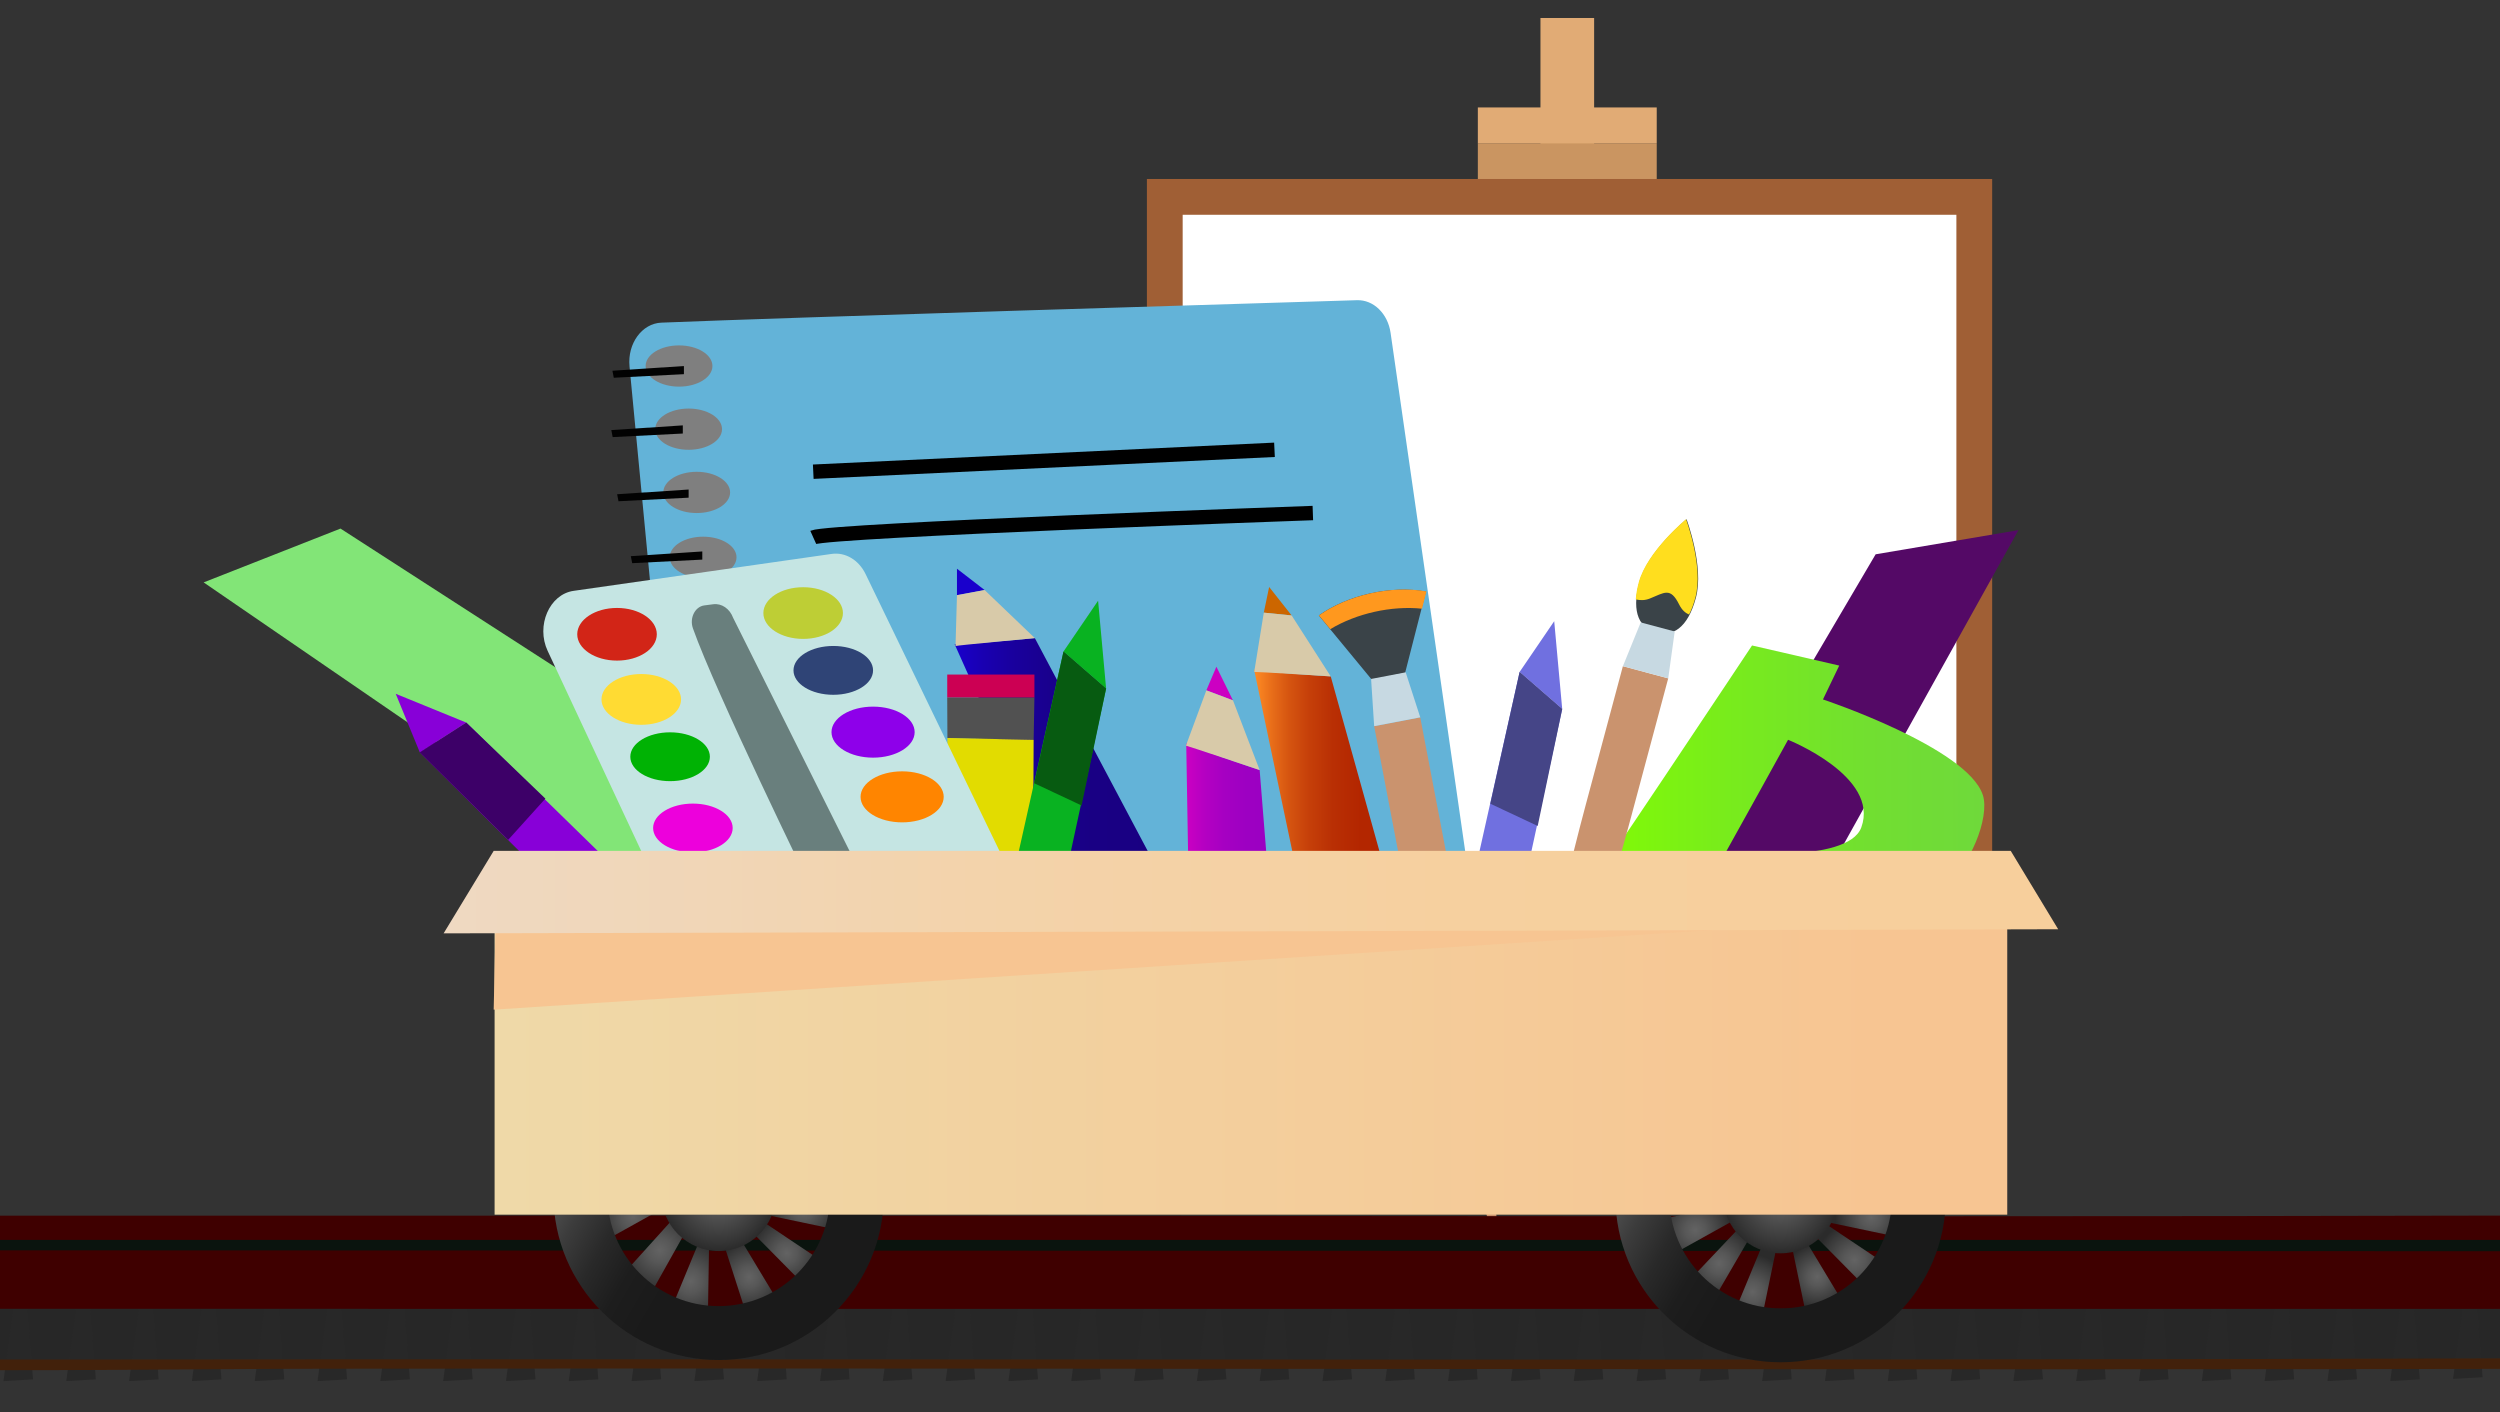 <?xml version="1.0" encoding="UTF-8"?>
<svg id="Camada_2" data-name="Camada 2" xmlns="http://www.w3.org/2000/svg" version="1.1" xmlns:xlink="http://www.w3.org/1999/xlink" viewBox="0 0 1911.52 1080"><rect x="0" y="0" width="1911.52" height="1080" fill="#333333" stroke="none"/>
  <defs>
    <style>
      .cls-1, .cls-2, .cls-3, .cls-4, .cls-5, .cls-6, .cls-7, .cls-8, .cls-9, .cls-10, .cls-11, .cls-12, .cls-13, .cls-14, .cls-15, .cls-16, .cls-17, .cls-18, .cls-19, .cls-20, .cls-21, .cls-22, .cls-23, .cls-24, .cls-25, .cls-26, .cls-27, .cls-28, .cls-29, .cls-30, .cls-31, .cls-32, .cls-33, .cls-34, .cls-35, .cls-36, .cls-37, .cls-38, .cls-39, .cls-40, .cls-41, .cls-42, .cls-43, .cls-44, .cls-45, .cls-46, .cls-47, .cls-48, .cls-49, .cls-50, .cls-51, .cls-52, .cls-53, .cls-54, .cls-55, .cls-56, .cls-57, .cls-58, .cls-59, .cls-60, .cls-61, .cls-62, .cls-63, .cls-64, .cls-65, .cls-66, .cls-67 {
        stroke-width: 0px;
      }

      .cls-1, .cls-68 {
        fill: #020202;
      }

      .cls-2 {
        fill: #697f7d;
      }

      .cls-3 {
        fill: url(#Gradiente_sem_nome_131-7);
      }

      .cls-4 {
        fill: #ffdb33;
      }

      .cls-5 {
        fill: url(#Gradiente_sem_nome_191);
      }

      .cls-6 {
        fill: #42210b;
      }

      .cls-7 {
        fill: url(#Gradiente_sem_nome_131-2);
      }

      .cls-8 {
        fill: #000;
        opacity: .23;
      }

      .cls-9 {
        fill: #8800d8;
      }

      .cls-10 {
        fill: url(#Gradiente_sem_nome_261);
      }

      .cls-11 {
        fill: #3a4348;
      }

      .cls-12 {
        fill: #282828;
      }

      .cls-13 {
        fill: #8e00ea;
      }

      .cls-14 {
        fill: url(#Gradiente_sem_nome_131-12);
      }

      .cls-15 {
        fill: url(#Gradiente_sem_nome_190);
      }

      .cls-16 {
        fill: #ca9561;
      }

      .cls-17 {
        fill: #cc0053;
      }

      .cls-18 {
        fill: url(#Gradiente_sem_nome_131-10);
      }

      .cls-19 {
        fill: #c5e5e3;
      }

      .cls-20 {
        fill: #3d0068;
      }

      .cls-21 {
        fill: #c7d9e2;
      }

      .cls-22 {
        fill: #515151;
      }

      .cls-23 {
        fill: #0a140e;
      }

      .cls-24 {
        fill: #231106;
      }

      .cls-25 {
        fill: #cc00c2;
      }

      .cls-26 {
        fill: #ed00dc;
      }

      .cls-27 {
        fill: url(#Gradiente_sem_nome_173);
      }

      .cls-28 {
        fill: none;
      }

      .cls-29 {
        fill: url(#Gradiente_sem_nome_131-8);
      }

      .cls-69 {
        clip-path: url(#clippath-1);
      }

      .cls-30 {
        fill: #d22517;
      }

      .cls-31 {
        fill: url(#Gradiente_sem_nome_179);
      }

      .cls-32 {
        fill: url(#Gradiente_sem_nome_131-6);
      }

      .cls-33 {
        fill: url(#Gradiente_sem_nome_176);
      }

      .cls-34 {
        fill: url(#Gradiente_sem_nome_156-2);
      }

      .cls-35 {
        fill: url(#Gradiente_sem_nome_131);
      }

      .cls-36 {
        fill: #7070e0;
      }

      .cls-37 {
        fill: #82e577;
      }

      .cls-38 {
        fill: #e2dc00;
      }

      .cls-39 {
        fill: #bece35;
      }

      .cls-70 {
        clip-path: url(#clippath);
      }

      .cls-40 {
        fill: #2f4476;
      }

      .cls-41 {
        fill: url(#Gradiente_sem_nome_131-11);
      }

      .cls-42 {
        fill: url(#Gradiente_sem_nome_131-3);
      }

      .cls-43 {
        fill: url(#Gradiente_sem_nome_131-9);
      }

      .cls-44 {
        fill: #075b11;
      }

      .cls-45 {
        fill: url(#Gradiente_sem_nome_131-13);
      }

      .cls-46 {
        fill: url(#Gradiente_sem_nome_131-4);
      }

      .cls-47 {
        fill: #ca936e;
      }

      .cls-48 {
        fill: url(#Gradiente_sem_nome_131-5);
      }

      .cls-49 {
        fill: #09b221;
      }

      .cls-50 {
        fill: #00b204;
      }

      .cls-51 {
        fill: #454587;
      }

      .cls-52 {
        fill: url(#Gradiente_sem_nome_186);
      }

      .cls-53 {
        fill: #540966;
      }

      .cls-54 {
        fill: #ff8500;
      }

      .cls-55 {
        fill: #ff981e;
      }

      .cls-56 {
        fill: #c60;
      }

      .cls-57 {
        fill: url(#Gradiente_sem_nome_131-14);
      }

      .cls-58 {
        fill: #1900cc;
      }

      .cls-59 {
        fill: #fff;
      }

      .cls-60 {
        fill: #ffde1e;
      }

      .cls-68 {
        stroke: #000;
        stroke-miterlimit: 10;
        stroke-width: 11px;
      }

      .cls-61 {
        fill: #d8caa9;
      }

      .cls-62 {
        fill: #7f7f7f;
      }

      .cls-63 {
        fill: #e1ab75;
      }

      .cls-64 {
        fill: url(#Gradiente_sem_nome_156);
      }

      .cls-65 {
        fill: #63b3d8;
      }

      .cls-66 {
        fill: #3f0000;
      }

      .cls-67 {
        fill: #a05f35;
      }
    </style>
    <clipPath id="clippath">
      <rect class="cls-28" x="-2.15" y="-.55" width="1915.62" height="1083.15"/>
    </clipPath>
    <linearGradient id="Gradiente_sem_nome_179" data-name="Gradiente sem nome 179" x1="729.92" y1="583.3" x2="881.92" y2="583.3" gradientUnits="userSpaceOnUse">
      <stop offset="0" stop-color="#1900cc"/>
      <stop offset=".14" stop-color="#1900b2"/>
      <stop offset=".3" stop-color="#19009d"/>
      <stop offset=".48" stop-color="#19008d"/>
      <stop offset=".69" stop-color="#190084"/>
      <stop offset="1" stop-color="#190082"/>
    </linearGradient>
    <linearGradient id="Gradiente_sem_nome_176" data-name="Gradiente sem nome 176" x1="906.99" y1="679.03" x2="979.28" y2="679.03" gradientUnits="userSpaceOnUse">
      <stop offset="0" stop-color="#cc00c2"/>
      <stop offset="0" stop-color="#cb00c2"/>
      <stop offset=".19" stop-color="#b500c2"/>
      <stop offset=".4" stop-color="#a600c2"/>
      <stop offset=".64" stop-color="#9d00c2"/>
      <stop offset="1" stop-color="#9b00c2"/>
    </linearGradient>
    <linearGradient id="Gradiente_sem_nome_173" data-name="Gradiente sem nome 173" x1="958.89" y1="610.41" x2="1070.9" y2="610.41" gradientUnits="userSpaceOnUse">
      <stop offset="0" stop-color="#ff8c24"/>
      <stop offset=".11" stop-color="#ea701a"/>
      <stop offset=".24" stop-color="#d55410"/>
      <stop offset=".38" stop-color="#c53f09"/>
      <stop offset=".54" stop-color="#b92f04"/>
      <stop offset=".73" stop-color="#b32600"/>
      <stop offset="1" stop-color="#b12400"/>
    </linearGradient>
    <linearGradient id="Gradiente_sem_nome_186" data-name="Gradiente sem nome 186" x1="1200.08" y1="609.28" x2="1517.21" y2="609.28" gradientUnits="userSpaceOnUse">
      <stop offset="0" stop-color="#83ff00"/>
      <stop offset=".35" stop-color="#79ed1a"/>
      <stop offset=".75" stop-color="#71de32"/>
      <stop offset="1" stop-color="#6fd93b"/>
    </linearGradient>
    <clipPath id="clippath-1">
      <polyline class="cls-28" points="3092.55 1080.33 -1589.14 1080.33 -1589.14 -.33 3092.55 -.33"/>
    </clipPath>
    <radialGradient id="Gradiente_sem_nome_131" data-name="Gradiente sem nome 131" cx="527.94" cy="979.54" fx="527.94" fy="979.54" r="31.79" gradientUnits="userSpaceOnUse">
      <stop offset="0" stop-color="#636363"/>
      <stop offset=".29" stop-color="#575757"/>
      <stop offset=".82" stop-color="#373737"/>
      <stop offset="1" stop-color="#2b2b2b"/>
    </radialGradient>
    <radialGradient id="Gradiente_sem_nome_131-2" data-name="Gradiente sem nome 131" cx="484.16" cy="930.58" fx="484.16" fy="930.58" r="29.13" xlink:href="#Gradiente_sem_nome_131"/>
    <radialGradient id="Gradiente_sem_nome_131-3" data-name="Gradiente sem nome 131" cx="572.88" cy="976.44" fx="572.88" fy="976.44" r="27.92" xlink:href="#Gradiente_sem_nome_131"/>
    <radialGradient id="Gradiente_sem_nome_131-4" data-name="Gradiente sem nome 131" cx="601.55" cy="958.18" fx="601.55" fy="958.18" r="28.04" xlink:href="#Gradiente_sem_nome_131"/>
    <radialGradient id="Gradiente_sem_nome_131-5" data-name="Gradiente sem nome 131" cx="614.26" cy="925.34" fx="614.26" fy="925.34" r="27.02" xlink:href="#Gradiente_sem_nome_131"/>
    <radialGradient id="Gradiente_sem_nome_131-6" data-name="Gradiente sem nome 131" cx="504.59" cy="955.83" fx="504.59" fy="955.83" r="32.93" xlink:href="#Gradiente_sem_nome_131"/>
    <radialGradient id="Gradiente_sem_nome_131-7" data-name="Gradiente sem nome 131" cx="1340" cy="987.62" fx="1340" fy="987.62" r="28.26" xlink:href="#Gradiente_sem_nome_131"/>
    <radialGradient id="Gradiente_sem_nome_131-8" data-name="Gradiente sem nome 131" cx="1296.21" cy="940.4" fx="1296.21" fy="940.4" r="28.22" xlink:href="#Gradiente_sem_nome_131"/>
    <radialGradient id="Gradiente_sem_nome_131-9" data-name="Gradiente sem nome 131" cx="1389.52" cy="976.14" fx="1389.52" fy="976.14" r="25.08" xlink:href="#Gradiente_sem_nome_131"/>
    <radialGradient id="Gradiente_sem_nome_131-10" data-name="Gradiente sem nome 131" cx="1417.97" cy="963.63" fx="1417.97" fy="963.63" r="28.58" xlink:href="#Gradiente_sem_nome_131"/>
    <radialGradient id="Gradiente_sem_nome_131-11" data-name="Gradiente sem nome 131" cx="1430.68" cy="930.79" fx="1430.68" fy="930.79" r="27.34" xlink:href="#Gradiente_sem_nome_131"/>
    <radialGradient id="Gradiente_sem_nome_131-12" data-name="Gradiente sem nome 131" cx="1314.42" cy="965.93" fx="1314.42" fy="965.93" r="29.06" xlink:href="#Gradiente_sem_nome_131"/>
    <radialGradient id="Gradiente_sem_nome_131-13" data-name="Gradiente sem nome 131" cx="549.5" cy="912.69" fx="549.5" fy="912.69" r="43.87" xlink:href="#Gradiente_sem_nome_131"/>
    <linearGradient id="Gradiente_sem_nome_156" data-name="Gradiente sem nome 156" x1="424.24" y1="840.85" x2="694.79" y2="997.91" gradientUnits="userSpaceOnUse">
      <stop offset="0" stop-color="gray"/>
      <stop offset=".02" stop-color="#797979"/>
      <stop offset=".1" stop-color="#565656"/>
      <stop offset=".19" stop-color="#3c3c3c"/>
      <stop offset=".28" stop-color="#292929"/>
      <stop offset=".37" stop-color="#1d1d1d"/>
      <stop offset=".47" stop-color="#1a1a1a"/>
    </linearGradient>
    <radialGradient id="Gradiente_sem_nome_131-14" data-name="Gradiente sem nome 131" cx="1361.5" cy="914.43" fx="1361.5" fy="914.43" r="43.87" xlink:href="#Gradiente_sem_nome_131"/>
    <linearGradient id="Gradiente_sem_nome_156-2" data-name="Gradiente sem nome 156" x1="1236.24" y1="842.59" x2="1506.79" y2="999.64" xlink:href="#Gradiente_sem_nome_156"/>
    <linearGradient id="Gradiente_sem_nome_191" data-name="Gradiente sem nome 191" x1="378.17" y1="804.91" x2="1534.75" y2="804.91" gradientUnits="userSpaceOnUse">
      <stop offset="0" stop-color="#efd9a8"/>
      <stop offset=".92" stop-color="#f7c592"/>
    </linearGradient>
    <linearGradient id="Gradiente_sem_nome_261" data-name="Gradiente sem nome 261" x1="377.47" y1="733.37" x2="1561.09" y2="733.37" gradientUnits="userSpaceOnUse">
      <stop offset="0" stop-color="#f7c592"/>
      <stop offset=".14" stop-color="#f7c592"/>
      <stop offset=".92" stop-color="#f7c592"/>
    </linearGradient>
    <linearGradient id="Gradiente_sem_nome_190" data-name="Gradiente sem nome 190" x1="339.19" y1="682.13" x2="1573.7" y2="682.13" gradientUnits="userSpaceOnUse">
      <stop offset="0" stop-color="#efd9c2"/>
      <stop offset=".04" stop-color="#efd8bf"/>
      <stop offset=".33" stop-color="#f3d3ab"/>
      <stop offset=".62" stop-color="#f6d09f"/>
      <stop offset=".92" stop-color="#f7cf9c"/>
    </linearGradient>
  </defs>
  <g class="cls-70">
    <g>
      <g>
        <polyline class="cls-63" points="1177.85 690.83 1177.85 13.76 1218.88 13.76 1218.88 690.83"/>
        <polyline class="cls-67" points="876.93 690.83 876.93 136.86 1523.23 136.86 1523.23 690.83"/>
        <polyline class="cls-59" points="1495.87 663.48 1495.87 164.22 904.28 164.22 904.28 663.48"/>
        <rect class="cls-16" x="1129.98" y="109.51" width="136.78" height="27.36" transform="translate(2396.73 246.37) rotate(180)"/>
        <rect class="cls-63" x="1129.98" y="82.15" width="136.78" height="27.36" transform="translate(2396.73 191.66) rotate(180)"/>
      </g>
      <g>
        <path class="cls-65" d="M481.33,280.05c-1.66-17.38,9.55-32.75,24.34-33.35,99.45-4.03,441.67-14.44,531.93-17.17,12.61-.38,23.54,10.25,25.65,24.96l67.42,468.4-606.21,8.41-43.14-451.24Z"/>
        <ellipse class="cls-62" cx="519.19" cy="279.86" rx="25.54" ry="15.77"/>
        <ellipse class="cls-62" cx="526.53" cy="328.15" rx="25.54" ry="15.77"/>
        <ellipse class="cls-62" cx="532.71" cy="376.51" rx="25.54" ry="15.77"/>
        <ellipse class="cls-62" cx="537.61" cy="426.12" rx="25.54" ry="15.77"/>
        <polygon class="cls-1" points="522.93 279.86 468.27 283.47 469.3 288.83 522.93 286.1 522.93 279.86"/>
        <polygon class="cls-1" points="522.08 325.24 467.41 328.85 468.45 334.21 522.08 331.48 522.08 325.24"/>
        <polygon class="cls-1" points="526.53 374.29 471.87 377.9 472.91 383.26 526.53 380.53 526.53 374.29"/>
        <polygon class="cls-1" points="536.99 421.64 482.33 425.25 483.37 430.61 536.99 427.88 536.99 421.64"/>
        <line class="cls-68" x1="621.82" y1="360.67" x2="974.48" y2="343.92"/>
        <path class="cls-68" d="M621.82,410.89c12.22-5.49,381.99-18.62,381.99-18.62"/>
      </g>
      <polygon class="cls-1" points="830.5 522.32 775.84 525.93 776.88 531.29 830.5 528.56 830.5 522.32"/>
      <path class="cls-37" d="M155.7,445.3c1.54.89,398.67,273.71,398.67,273.71l63.63-83.99-357.65-230.87-104.65,41.16Z"/>
      <g>
        <polygon class="cls-9" points="302.56 530.48 321 575.3 356.52 552.5 302.56 530.48"/>
        <polygon class="cls-9" points="478.36 731.51 321 575.3 356.52 552.5 516.35 708.55 478.36 731.51"/>
        <polygon class="cls-20" points="321 575.3 356.52 552.5 417 610.63 388.55 642.16 321 575.3"/>
      </g>
      <path class="cls-53" d="M1543.3,405.34c-1.04,1.61-253.24,455.51-253.24,455.51l-88.66-41.52,232.73-395.51,109.17-18.48Z"/>
      <g>
        <path class="cls-31" d="M729.92,492.57c3.33.86,61.33-4.66,61.33-4.66l90.66,170.98-68.64,19.8-83.36-186.11Z"/>
        <path class="cls-58" d="M731.7,434.83v20.23l21.11-3.94-21.11-16.29Z"/>
        <path class="cls-61" d="M730.59,493.96c1.11-.53,60.67-6.04,60.67-6.04l-38.44-36.79-21.11,3.94-1.11,38.89Z"/>
      </g>
      <g>
        <rect class="cls-17" x="724.26" y="515.77" width="66.67" height="17.64"/>
        <path class="cls-22" d="M724.41,564.29c1.33.44,65.92,1.4,65.92,1.4l.59-32.29h-66.67l.15,30.89Z"/>
        <path class="cls-38" d="M724.26,656.61c-.3-.88.15-92.32.15-92.32l65.92,1.4-.44,93.2-65.63-2.28Z"/>
      </g>
      <g>
        <path class="cls-33" d="M906.99,568.35c2.65,2.54,56.15,20.45,56.15,20.45l16.14,200.91-68.85-18.73-3.44-202.62Z"/>
        <path class="cls-25" d="M930.06,509.76c-.4.94-7.68,18.08-7.68,18.08l20.36,7.68-12.68-25.76Z"/>
        <path class="cls-61" d="M906.74,570.11c1.19.12,56.4,18.69,56.4,18.69l-20.39-53.28-20.36-7.68-15.64,42.27Z"/>
      </g>
      <g>
        <path class="cls-27" d="M958.89,511.97c3.06,1.78,58.59,5.21,58.59,5.21l53.42,191.67-70.65-.21-41.36-196.67Z"/>
        <path class="cls-56" d="M970.4,448.79c-.21,1.02-4.1,19.65-4.1,19.65l21.29,2.15-17.2-21.79Z"/>
        <path class="cls-61" d="M958.98,513.75c1.19-.2,58.5,3.43,58.5,3.43l-29.88-46.6-21.29-2.15-7.33,45.32Z"/>
      </g>
      <g>
        <polygon class="cls-36" points="1188.36 474.97 1161.91 513.78 1194.48 542.09 1188.36 474.97"/>
        <polygon class="cls-36" points="1109.35 748.65 1161.91 513.78 1194.48 542.09 1143.08 779.52 1109.35 748.65"/>
        <polygon class="cls-51" points="1161.91 513.78 1194.48 542.09 1175.73 631.54 1139.5 614.52 1161.91 513.78"/>
      </g>
      <g>
        <polygon class="cls-49" points="839.61 459.32 813.17 498.12 845.74 526.43 839.61 459.32"/>
        <polygon class="cls-49" points="760.6 732.99 813.17 498.12 845.74 526.43 794.34 763.87 760.6 732.99"/>
        <polygon class="cls-44" points="813.17 498.12 845.74 526.43 826.99 615.89 790.75 598.87 813.17 498.12"/>
      </g>
      <path class="cls-52" d="M1516.07,607.86c-11.87-36.33-122.22-73.07-122.22-73.07l12.44-25.89-66.66-15.37s-130.66,196.82-139.55,206.8l176,24.7s82.46-32.65,111.33-49.93c18.44-11.04,34.27-50.11,28.67-67.25ZM1423.17,632.64c-10.38,28.43-103.54,18.81-103.54,18.81,6.74-11.82,47.54-85.81,47.54-85.81,0,0,70.23,28,56,67Z"/>
      <g>
        <path class="cls-19" d="M770.63,745.37l-191.67,49.17c-11.34,2.91-22.95-3.32-28.57-15.33l-131.66-281.55c-9.02-19.29,1.34-43.24,19.84-45.89l197.3-28.24c10.49-1.5,20.73,4.58,25.97,15.42l126.03,260.62c8.82,18.23.12,41.34-17.24,45.8Z"/>
        <ellipse class="cls-13" cx="667.56" cy="559.8" rx="31.79" ry="19.51"/>
        <ellipse class="cls-30" cx="471.78" cy="484.97" rx="30.42" ry="20.13"/>
        <ellipse class="cls-39" cx="614.1" cy="468.75" rx="30.42" ry="19.76"/>
        <ellipse class="cls-4" cx="490.32" cy="534.78" rx="30.42" ry="19.42"/>
        <ellipse class="cls-40" cx="637.13" cy="512.58" rx="30.42" ry="18.67"/>
        <ellipse class="cls-50" cx="512.36" cy="578.61" rx="30.42" ry="18.67"/>
        <ellipse class="cls-26" cx="529.8" cy="633.1" rx="30.42" ry="18.67"/>
        <ellipse class="cls-54" cx="689.78" cy="609.28" rx="31.79" ry="19.51"/>
        <path class="cls-2" d="M529.79,480.38c17.23,48.72,89.54,196.73,89.54,196.73l38.49-9.92-97.26-194.78c-2.61-7.03-8.77-11.24-15.22-10.4l-6.82.89c-7.11.93-11.48,9.67-8.72,17.47Z"/>
      </g>
      <g>
        <g>
          <path class="cls-11" d="M1296.72,457.01c-6.41,23.93-18.41,29.9-30.38,26.7-11.97-3.21-19.37-14.37-12.96-38.31,6.41-23.93,36.18-48.37,36.18-48.37,0,0,13.57,36.04,7.15,59.98Z"/>
          <path class="cls-47" d="M1247.06,624.98c-11.97,44.69-25.51,88.95-40.57,132.69l-49.89,144.87c-.41,1.19-1.68,1.87-2.9,1.54h0c-1.22-.33-1.98-1.54-1.74-2.78l29.22-150.41c8.82-45.42,19.23-90.51,31.21-135.2l28.48-106.3,34.67,9.29-28.48,106.3Z"/>
          <polygon class="cls-21" points="1275.54 518.69 1240.87 509.4 1254.5 475.89 1280.5 482.86 1275.54 518.69"/>
        </g>
        <path class="cls-60" d="M1283.86,462.15c-6.73-13.46-11.22-8.97-22.43-4.49-3.62,1.45-7.24,1.48-10.71.65.25-3.82.95-8.1,2.24-12.92,6.41-23.93,36.18-48.37,36.18-48.37,0,0,13.57,36.04,7.15,59.98-1.36,5.08-2.98,9.3-4.79,12.84-2.66-1-5.41-3.21-7.65-7.7Z"/>
      </g>
      <g>
        <path class="cls-11" d="M1008.38,470.57l40.8,49.46,25.2-5.62,15.89-62.11c-26.71-4.85-59.77,2.53-81.89,18.28Z"/>
        <path class="cls-55" d="M1087.28,465.42l3.41-13.22c-26.82-4.82-60.03,2.59-82.25,18.36l8.7,10.51c20.05-12.1,46.85-18.08,70.14-15.66Z"/>
      </g>
      <path class="cls-47" d="M1106.62,656.57c8.69,45.44,15.8,91.18,21.3,137.11l18.21,152.13c.15,1.25-.7,2.41-1.94,2.65h0c-1.24.24-2.45-.53-2.78-1.75l-39.23-148.11c-11.85-44.72-22.13-89.85-30.82-135.29l-20.68-108.09,35.25-6.74,20.68,108.09Z"/>
    </g>
    <g>
      <rect class="cls-8" x="-28.15" y="992.92" width="2090.58" height="51.54"/>
      <path class="cls-24" d="M-72.72,988.77c26.08-.47,51.36-.33,77.47-.33,640.46-.49,1280.96.72,1921.33-.66,9.98,2.2,61.1-.68,40.95,5.28-578.43.81-1156.89-.44-1735.4,0-115.75.09-228.67,1.41-344.52.33-18.13-5.22,18.63-3.54,36.84-3.96,1.83-.04,3.05-.65,3.32-.66Z"/>
      <polygon class="cls-12" points="2.66 1055.98 25.25 1054.69 20.31 991.29 11.34 991.62 2.66 1055.98"/>
      <polygon class="cls-12" points="146.73 1055.98 169.33 1054.69 164.39 991.29 155.41 991.62 146.73 1055.98"/>
      <polygon class="cls-12" points="98.7 1055.98 121.3 1054.69 116.36 991.29 107.38 991.62 98.7 1055.98"/>
      <polygon class="cls-12" points="50.68 1055.98 73.28 1054.69 68.34 991.29 59.36 991.62 50.68 1055.98"/>
      <polygon class="cls-12" points="1827.59 1055.98 1850.19 1054.69 1845.25 991.29 1836.27 991.62 1827.59 1055.98"/>
      <polygon class="cls-12" points="1779.57 1055.98 1802.17 1054.69 1797.23 991.29 1788.25 991.62 1779.57 1055.98"/>
      <polygon class="cls-12" points="1731.54 1055.98 1754.14 1054.69 1749.2 991.29 1740.22 991.62 1731.54 1055.98"/>
      <polygon class="cls-12" points="1683.52 1055.98 1706.12 1054.69 1701.18 991.29 1692.2 991.62 1683.52 1055.98"/>
      <polygon class="cls-12" points="1635.49 1055.98 1658.09 1054.69 1653.15 991.29 1644.17 991.62 1635.49 1055.98"/>
      <polygon class="cls-12" points="1587.47 1055.98 1610.07 1054.69 1605.13 991.29 1596.15 991.62 1587.47 1055.98"/>
      <polygon class="cls-12" points="1539.44 1055.98 1562.04 1054.69 1557.1 991.29 1548.12 991.62 1539.44 1055.98"/>
      <polygon class="cls-12" points="1491.42 1055.98 1514.02 1054.69 1509.08 991.29 1500.1 991.62 1491.42 1055.98"/>
      <polygon class="cls-12" points="1443.39 1055.98 1465.99 1054.69 1461.05 991.29 1452.08 991.62 1443.39 1055.98"/>
      <polygon class="cls-12" points="1395.37 1055.98 1417.97 1054.69 1413.03 991.29 1404.05 991.62 1395.37 1055.98"/>
      <polygon class="cls-12" points="1347.35 1055.98 1369.94 1054.69 1365.01 991.29 1356.03 991.62 1347.35 1055.98"/>
      <polygon class="cls-12" points="1299.32 1055.98 1321.92 1054.69 1316.98 991.29 1308 991.62 1299.32 1055.98"/>
      <polygon class="cls-12" points="1251.3 1055.98 1273.89 1054.69 1268.96 991.29 1259.98 991.62 1251.3 1055.98"/>
      <polygon class="cls-12" points="1203.27 1055.98 1225.87 1054.69 1220.93 991.29 1211.95 991.62 1203.27 1055.98"/>
      <polygon class="cls-12" points="1155.25 1055.98 1177.85 1054.69 1172.91 991.29 1163.93 991.62 1155.25 1055.98"/>
      <polygon class="cls-12" points="1107.22 1055.98 1129.82 1054.69 1124.88 991.29 1115.9 991.62 1107.22 1055.98"/>
      <polygon class="cls-12" points="1059.2 1055.98 1081.8 1054.69 1076.86 991.29 1067.88 991.62 1059.2 1055.98"/>
      <polygon class="cls-12" points="1011.17 1055.98 1033.77 1054.69 1028.83 991.29 1019.85 991.62 1011.17 1055.98"/>
      <polygon class="cls-12" points="963.15 1055.98 985.75 1054.69 980.81 991.29 971.83 991.62 963.15 1055.98"/>
      <polygon class="cls-12" points="915.12 1055.98 937.72 1054.69 932.78 991.29 923.8 991.62 915.12 1055.98"/>
      <polygon class="cls-12" points="867.1 1055.98 889.7 1054.69 884.76 991.29 875.78 991.62 867.1 1055.98"/>
      <polygon class="cls-12" points="819.07 1055.98 841.67 1054.69 836.73 991.29 827.75 991.62 819.07 1055.98"/>
      <polygon class="cls-12" points="771.05 1055.98 793.65 1054.69 788.71 991.29 779.73 991.62 771.05 1055.98"/>
      <polygon class="cls-12" points="723.03 1055.98 745.62 1054.69 740.68 991.29 731.71 991.62 723.03 1055.98"/>
      <polygon class="cls-12" points="675 1055.98 697.6 1054.69 692.66 991.29 683.68 991.62 675 1055.98"/>
      <polygon class="cls-12" points="626.98 1055.98 649.57 1054.69 644.64 991.29 635.66 991.62 626.98 1055.98"/>
      <polygon class="cls-12" points="578.95 1055.98 601.55 1054.69 596.61 991.29 587.63 991.62 578.95 1055.98"/>
      <polygon class="cls-12" points="530.93 1055.98 553.52 1054.69 548.59 991.29 539.61 991.62 530.93 1055.98"/>
      <polygon class="cls-12" points="482.9 1055.98 505.5 1054.69 500.56 991.29 491.58 991.62 482.9 1055.98"/>
      <polygon class="cls-12" points="434.88 1055.98 457.48 1054.69 452.54 991.29 443.56 991.62 434.88 1055.98"/>
      <polygon class="cls-12" points="386.85 1055.98 409.45 1054.69 404.51 991.29 395.53 991.62 386.85 1055.98"/>
      <polygon class="cls-12" points="338.83 1055.98 361.43 1054.69 356.49 991.29 347.51 991.62 338.83 1055.98"/>
      <polygon class="cls-12" points="290.8 1055.98 313.4 1054.69 308.46 991.29 299.48 991.62 290.8 1055.98"/>
      <polygon class="cls-12" points="242.78 1055.98 265.38 1054.69 260.44 991.29 251.46 991.62 242.78 1055.98"/>
      <polygon class="cls-12" points="194.75 1055.98 217.35 1054.69 212.41 991.29 203.43 991.62 194.75 1055.98"/>
      <polygon class="cls-12" points="1875.62 1054.33 1898.22 1053.03 1893.28 989.64 1884.3 989.96 1875.62 1054.33"/>
      <path class="cls-6" d="M-51.12,1040.03c26.08-.72,51.36-.51,77.47-.5,640.46-.74,1280.96,1.09,1921.33-1,9.98,3.33,64.1-1.03,43.95,8-578.43,1.23-1159.89-.66-1738.4,0-115.75.13-228.67,2.14-344.52.5-18.13-7.9,18.63-5.36,36.84-6,1.83-.06,3.05-.99,3.32-1Z"/>
    </g>
    <g class="cls-69">
      <g>
        <path class="cls-66" d="M2316.5,928.45c-12.93.07-51.14.17-64.03.25-32.19.21-49.09-.22-81.49-.08-627.24,2.65-1253.43.52-1880.92.9-71.84.04-143.73-.05-215.57,0-58.96.04-118.97-.05-176.38,0-197.67.18-346.15-.08-539.99.02-14.01,0-28.66.7-29.44,1.72-10.12,13.4-5.88,8.15-.81,21.78,8446.49,0,8538.34-5.05,16984.85-5.05,9.77-8.93,123.99-12.81,37.45-19.91-205.75.08-411.57-.11-617.32,0-1679.28.91-3357.22,1.45-5036.53,1.43h-176.38c-176.38,0-241.63.08-418.02.08-118.77,0-256.48-.17-269.29-.17-2449.55-.03-4852.16-1.21-7301.96-2.15"/>
        <path class="cls-66" d="M15369.11,1000.81c199.14-2.67,892.88,5.65,930.23.35,18.39-2.61,9.94-38.06,9.5-50.78-.1-2.73-11.44-1.49-25.03-1.47-5619.36,6.04-11239.17,11.6-16858.36,5.17-11.24-.01-21.02-1.55-23.73-3.74l-7.86-12.93s-47.13-.36-62.09,2.49c-42.08,8.01-11.07,38.32-5.02,56.27.93,2.75,12.71,4.42,26.43,4.57l16015.92.07h.03Z"/>
        <path class="cls-23" d="M-689.35,955.74c5629.58,2.35,11368.74,3.04,16998.49.83,3.53-2.82-3.09-5.75,0-8.58H-583.83c-8.43.1-59.86-.37-81.27,1.77-19.94,2-22.73,3.75-23.83,4.84"/>
      </g>
    </g>
    <polygon class="cls-35" points="539.66 936.92 513.66 999.79 541 1022.16 542.23 947.99 539.66 936.92"/>
    <polygon class="cls-7" points="466.2 946.54 446.18 929.8 513.41 914.62 522.14 915.44 466.2 946.54"/>
    <polygon class="cls-42" points="553.09 950.16 572.53 1010.6 592.67 991.44 563.07 942.28 553.09 950.16"/>
    <polygon class="cls-46" points="616.13 983.7 631.9 966.56 581.23 932.66 571.2 938.2 616.13 983.7"/>
    <polygon class="cls-48" points="638.28 939.94 649.57 910.74 578.95 920.2 578.95 927.45 638.28 939.94"/>
    <polygon class="cls-32" points="495.28 993.26 532.31 927.26 526.87 918.41 476.88 973.81 495.28 993.26"/>
    <polygon class="cls-3" points="1347.35 952.27 1321.35 1015.14 1344.02 1022.98 1358.64 952.27 1347.35 952.27"/>
    <polygon class="cls-29" points="1273.89 961.9 1262.6 934.08 1329.83 918.9 1329.83 930.79 1273.89 961.9"/>
    <polygon class="cls-43" points="1369.94 952.27 1381.07 1005.73 1409.09 995.72 1379.49 946.56 1369.94 952.27"/>
    <polygon class="cls-18" points="1432.55 990.32 1448.32 970.84 1397.64 936.94 1387.62 944.83 1432.55 990.32"/>
    <polygon class="cls-41" points="1454.69 946.56 1465.99 915.03 1395.37 924.49 1395.37 934.08 1454.69 946.56"/>
    <polygon class="cls-14" points="1307.71 998.09 1340 942.62 1334.56 933.76 1288.84 982.03 1307.71 998.09"/>
    <g>
      <circle class="cls-45" cx="549.5" cy="912.69" r="43.87"/>
      <path class="cls-64" d="M549.5,787.25c-69.76,0-126.31,56.55-126.31,126.31s56.55,126.31,126.31,126.31,126.31-56.55,126.31-126.31-56.55-126.31-126.31-126.31ZM549.5,998.66c-47,0-85.09-38.1-85.09-85.09s38.1-85.09,85.09-85.09,85.09,38.1,85.09,85.09-38.1,85.09-85.09,85.09Z"/>
      <circle class="cls-57" cx="1361.5" cy="914.43" r="43.87"/>
      <path class="cls-34" d="M1361.5,788.99c-69.76,0-126.31,56.55-126.31,126.31s56.55,126.31,126.31,126.31,126.31-56.55,126.31-126.31-56.55-126.31-126.31-126.31ZM1361.5,1000.4c-47,0-85.09-38.1-85.09-85.09s38.1-85.09,85.09-85.09,85.09,38.1,85.09,85.09-38.1,85.09-85.09,85.09Z"/>
      <rect class="cls-5" x="378.17" y="681.08" width="1156.59" height="247.66"/>
    </g>
    <polygon class="cls-10" points="377.47 772 1561.09 694.74 379.24 694.74 377.47 772"/>
    <polygon class="cls-15" points="1573.7 710.51 339.19 713.66 377.47 650.6 1537.44 650.6 1573.7 710.51"/>
    <rect class="cls-28" x="116.63" y="-6.6" width="1907.74" height="1080"/>
    <polygon class="cls-21" points="1085.94 548.49 1050.69 555.23 1048.35 519.13 1074.79 514.07 1085.94 548.49"/>
  </g>
</svg>